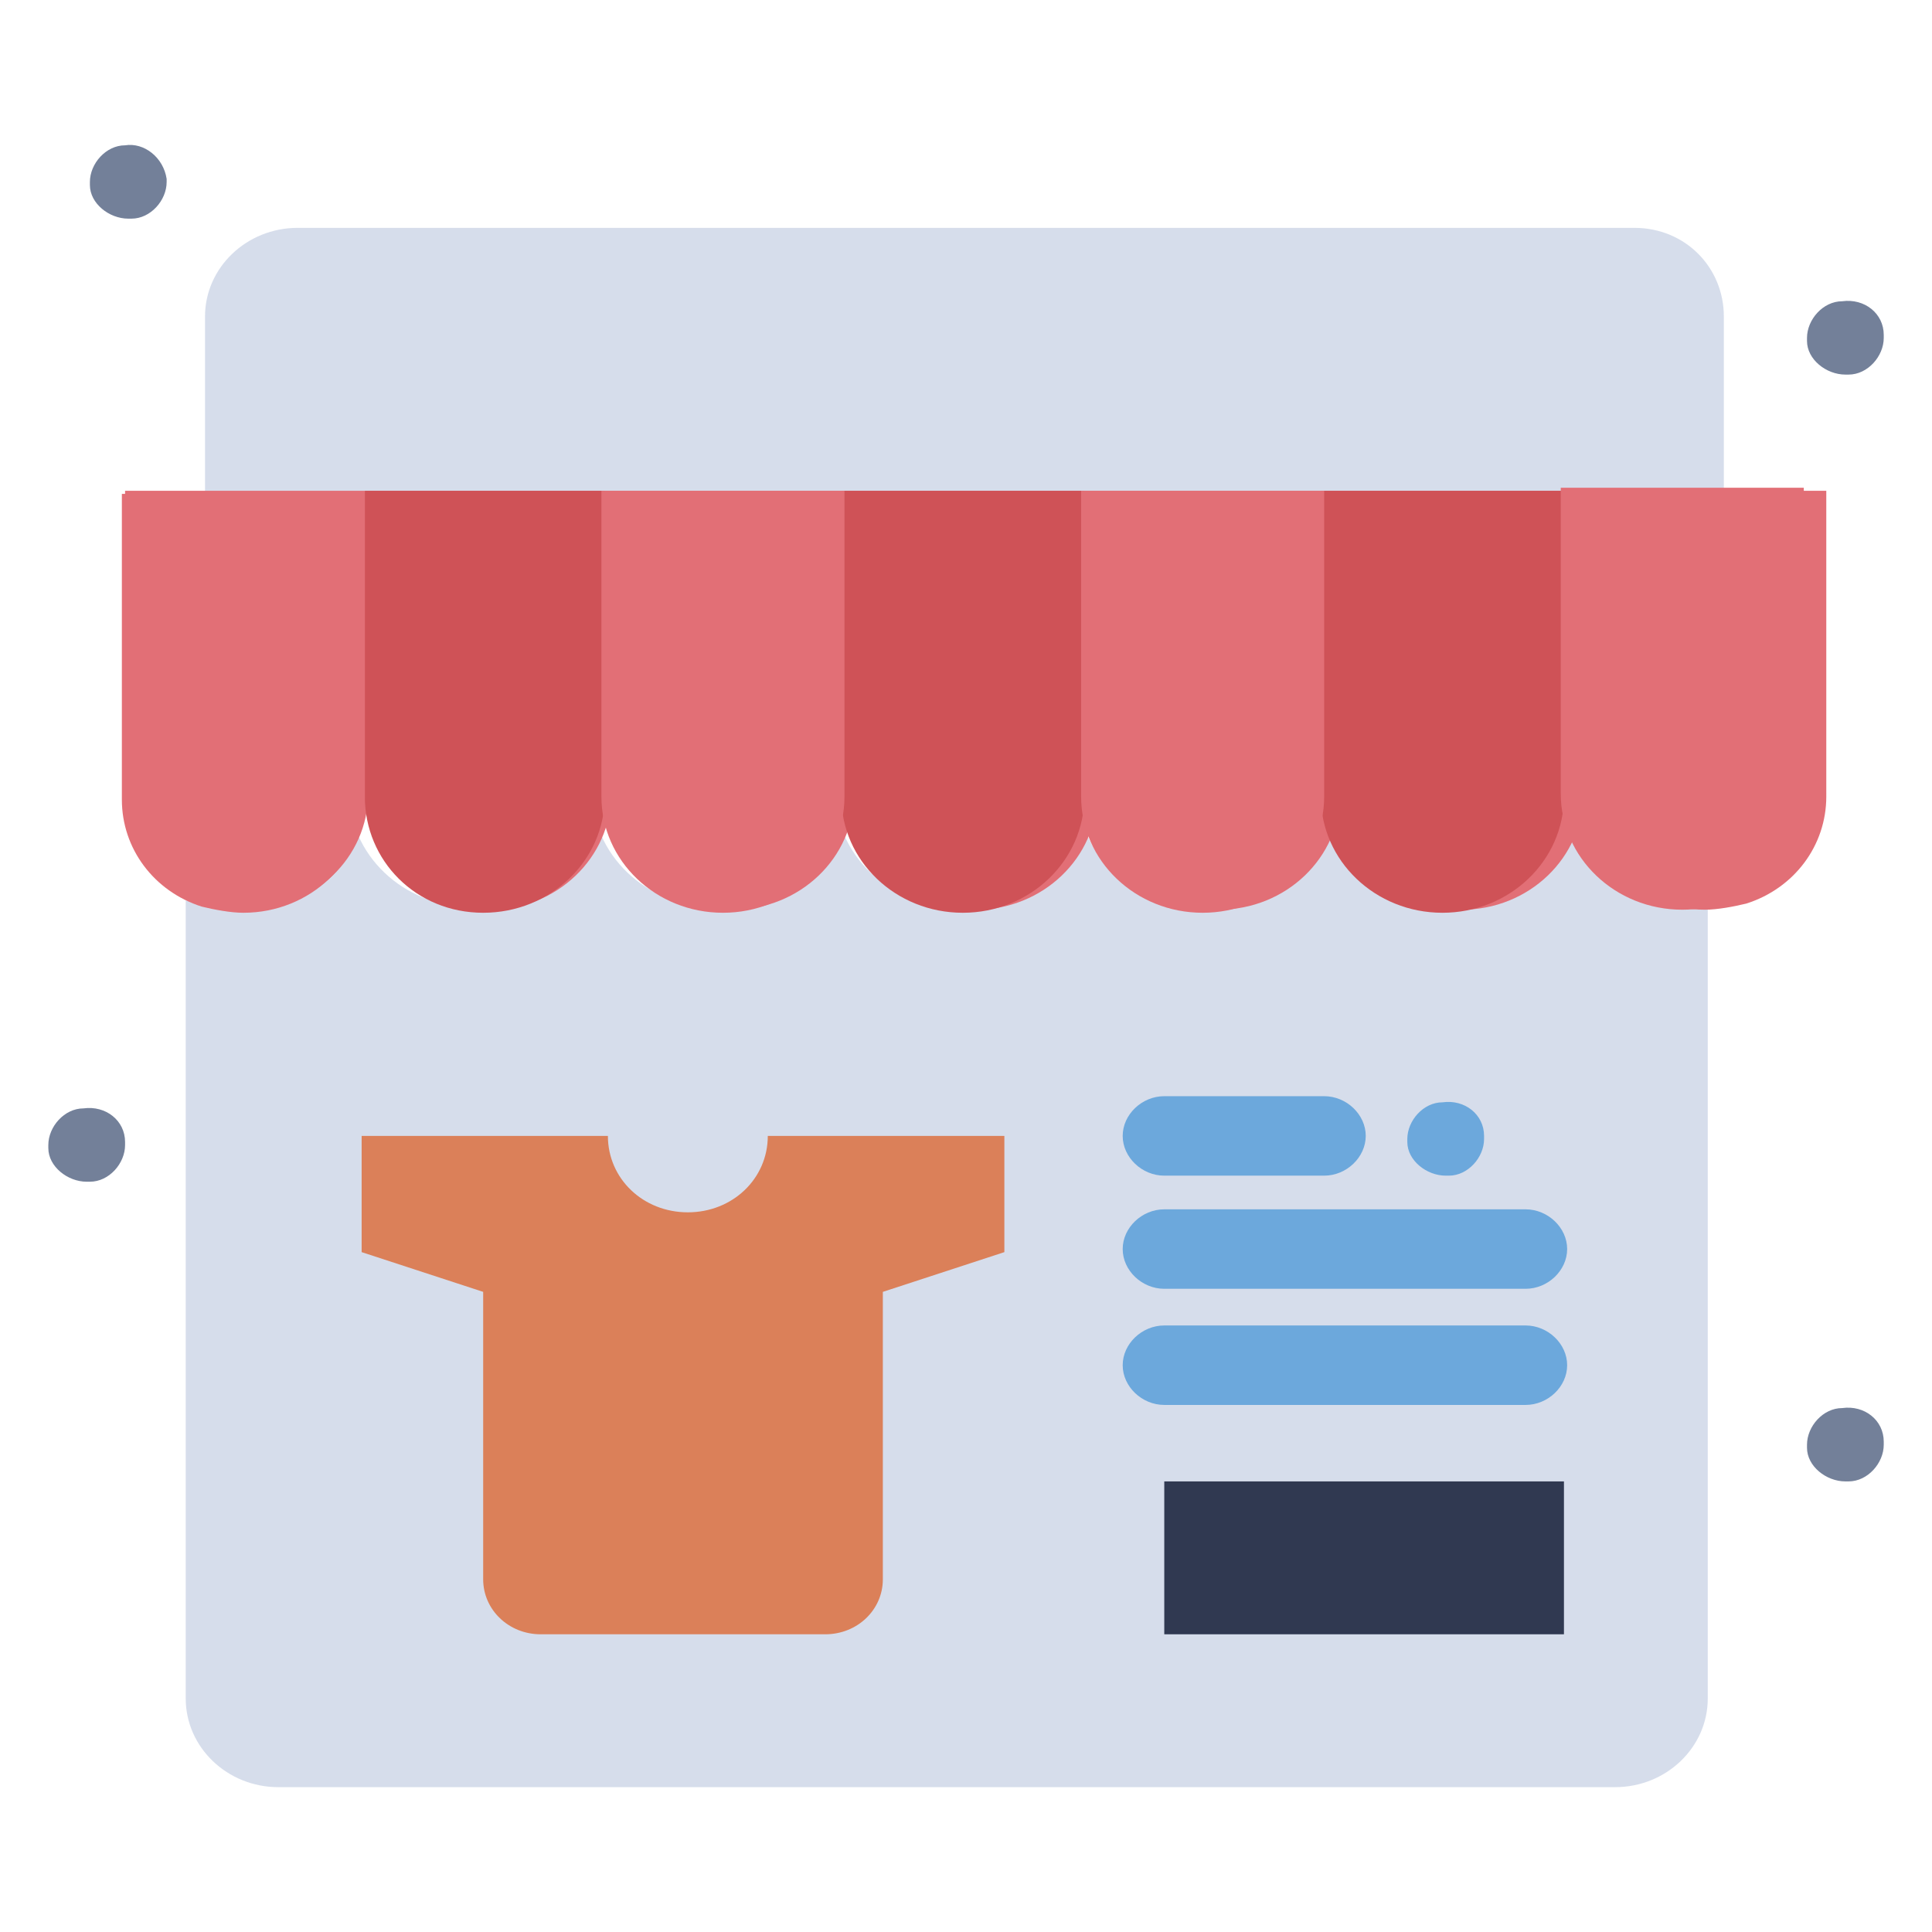 <?xml version="1.0" encoding="utf-8"?>
<!-- Generator: Adobe Illustrator 24.2.1, SVG Export Plug-In . SVG Version: 6.00 Build 0)  -->
<svg version="1.1" id="레이어_1" xmlns="http://www.w3.org/2000/svg" xmlns:xlink="http://www.w3.org/1999/xlink" x="0px"
	 y="0px" viewBox="0 0 283.46 283.46" style="enable-background:new 0 0 283.46 283.46;" xml:space="preserve">
<style type="text/css">
	.st0{fill:#D6DDEB;}
	.st1{fill:#303951;}
	.st2{fill:#DB8059;}
	.st3{fill:#6CA8DC;}
	.st4{fill:#E26F76;}
	.st5{fill:#CF5257;}
	.st6{fill:#738099;}
</style>
<g>
	<g>
		<g>
			<g id="_x33_82_x2C__Sale_x2C__Shop_x2C__Shopping_x2C__Store_1_">
				<g>
					<g>
						<path class="st0" d="M247.29,133.01c-9.85,0-17.83-7.63-17.83-17.05c0,9.42-7.98,17.05-17.83,17.05
							c-9.85,0-17.83-7.63-17.83-17.05c0,9.42-7.98,17.05-17.83,17.05c-9.85,0-17.83-7.63-17.83-17.05
							c0,9.42-7.98,17.05-17.82,17.05c-9.85,0-17.83-7.63-17.83-17.05c0,9.42-7.98,17.05-17.83,17.05
							c-9.85,0-17.83-7.63-17.83-17.05c0,9.42-7.98,17.05-17.83,17.05s-17.83-7.63-17.83-17.05c0,9.42-7.98,17.05-17.82,17.05
							c-1.88,0-4.22-0.45-6.1-0.9V249.2c0,7.18,6.1,13.01,13.6,13.01h196.11c7.5,0,13.6-5.83,13.6-13.01V132.12
							C251.51,132.56,249.16,133.01,247.29,133.01z"/>
						<rect x="170.82" y="217.35" class="st1" width="58.64" height="22.43"/>
						<path class="st2" d="M147.36,166.66v17.05l-17.83,5.83v42.17c0,4.49-3.75,8.07-8.45,8.07H79.33c-4.69,0-8.44-3.59-8.44-8.07
							v-42.17l-17.83-5.83v-17.05h18.3h6.1h11.73c0,6.28,5.16,11.21,11.73,11.21c6.56,0,11.73-4.93,11.73-11.21h11.73h6.1H147.36z"
							/>
						<path class="st3" d="M217.74,166.66v0.45c0,2.69-2.35,5.38-5.16,5.38h-0.47c-2.81,0-5.63-2.24-5.63-4.93v-0.45
							c0-2.69,2.35-5.38,5.16-5.38C214.92,161.27,217.74,163.52,217.74,166.66z"/>
						<path class="st3" d="M194.28,172.49h-23.46c-3.28,0-6.1-2.69-6.1-5.83c0-3.14,2.82-5.83,6.1-5.83h23.46
							c3.28,0,6.1,2.69,6.1,5.83C200.37,169.8,197.56,172.49,194.28,172.49z"/>
						<path class="st3" d="M223.83,189.09h-53.01c-3.28,0-6.1-2.69-6.1-5.83c0-3.14,2.82-5.83,6.1-5.83h53.01
							c3.28,0,6.1,2.69,6.1,5.83C229.93,186.39,227.12,189.09,223.83,189.09z"/>
						<path class="st3" d="M223.83,206.13h-53.01c-3.28,0-6.1-2.69-6.1-5.83c0-3.14,2.82-5.83,6.1-5.83h53.01
							c3.28,0,6.1,2.69,6.1,5.83C229.93,203.44,227.12,206.13,223.83,206.13z"/>
						<path class="st0" d="M252.92,46.44V72.9c-66.62,0-152,0-222.84,0V46.44c0-7.18,6.1-13.01,13.6-13.01h196.1
							C247.29,33.43,252.92,39.26,252.92,46.44z"/>
						<path class="st4" d="M252.92,72.01h-23.46h-35.18h-35.19H123.9H88.72H53.53H30.08H18.35v44.86c0,7.18,4.69,13.46,11.73,15.7
							c1.87,0.45,3.75,0.9,6.1,0.9c9.85,0,17.83-7.63,17.83-17.05c0,9.42,7.98,17.05,17.83,17.05c9.85,0,17.83-7.63,17.83-17.05
							c0,9.42,7.98,17.05,17.82,17.05c9.85,0,17.83-7.63,17.83-17.05c0,9.42,7.98,17.05,17.83,17.05c9.85,0,17.83-7.63,17.83-17.05
							c0,9.42,7.98,17.05,17.83,17.05s17.83-7.63,17.83-17.05c0,9.42,7.98,17.05,17.83,17.05c9.85,0,17.82-7.63,17.82-17.05
							c0,9.42,7.98,17.05,17.83,17.05c1.88,0,4.22-0.45,6.1-0.9c7.04-2.24,11.73-8.52,11.73-15.7V72.01H252.92z"/>
						<path class="st5" d="M229.46,72.01v44.86c0,9.42-7.98,17.05-17.83,17.05c-9.85,0-17.83-7.62-17.83-17.05V72.01H229.46z"/>
						<path class="st5" d="M159.09,72.01v44.86c0,9.42-7.98,17.05-17.83,17.05c-9.85,0-17.82-7.62-17.82-17.05V72.01H159.09z"/>
						<path class="st5" d="M88.72,72.01v44.86c0,9.42-7.98,17.05-17.83,17.05c-9.85,0-17.36-7.62-17.36-17.05V72.01H88.72z"/>
						<path class="st4" d="M264.65,72.01v44.86c0,7.18-4.69,13.46-11.73,15.7c-1.88,0.45-3.76,0.9-6.1,0.9
							c-9.85,0-17.83-7.63-17.83-17.05V71.56h23.46h12.2V72.01z"/>
						<path class="st4" d="M194.28,72.01v44.86c0,9.42-7.98,17.05-17.83,17.05c-9.85,0-17.83-7.62-17.83-17.05V72.01H194.28z"/>
						<path class="st4" d="M123.9,72.01v44.86c0,9.42-7.98,17.05-17.83,17.05s-17.83-7.62-17.83-17.05V72.01H123.9z"/>
						<path class="st4" d="M53.53,72.01v44.86c0,9.42-7.98,17.05-17.82,17.05c-1.88,0-4.22-0.45-6.1-0.9
							c-7.04-2.24-11.73-8.52-11.73-15.7V72.46h11.73h23.93V72.01z"/>
						<path class="st6" d="M276.38,49.13v0.45c0,2.69-2.35,5.38-5.16,5.38h-0.47c-2.82,0-5.63-2.24-5.63-4.93v-0.45
							c0-2.69,2.35-5.38,5.16-5.38C273.56,43.75,276.38,45.99,276.38,49.13z"/>
						<path class="st6" d="M276.38,211.52v0.45c0,2.69-2.35,5.38-5.16,5.38h-0.47c-2.82,0-5.63-2.24-5.63-4.93v-0.45
							c0-2.69,2.35-5.38,5.16-5.38C273.56,206.13,276.38,208.37,276.38,211.52z"/>
						<path class="st6" d="M24.45,26.25v0.45c0,2.69-2.35,5.38-5.16,5.38h-0.47c-2.82,0-5.63-2.24-5.63-4.93V26.7
							c0-2.69,2.35-5.38,5.16-5.38C21.16,20.87,23.98,23.11,24.45,26.25z"/>
						<path class="st6" d="M18.35,167.55V168c0,2.69-2.34,5.38-5.16,5.38h-0.47c-2.81,0-5.63-2.24-5.63-4.93V168
							c0-2.69,2.35-5.38,5.16-5.38C15.53,162.17,18.35,164.41,18.35,167.55z"/>
					</g>
				</g>
			</g>
			<g id="Layer_1_20_">
			</g>
		</g>
	</g>
</g>
</svg>
